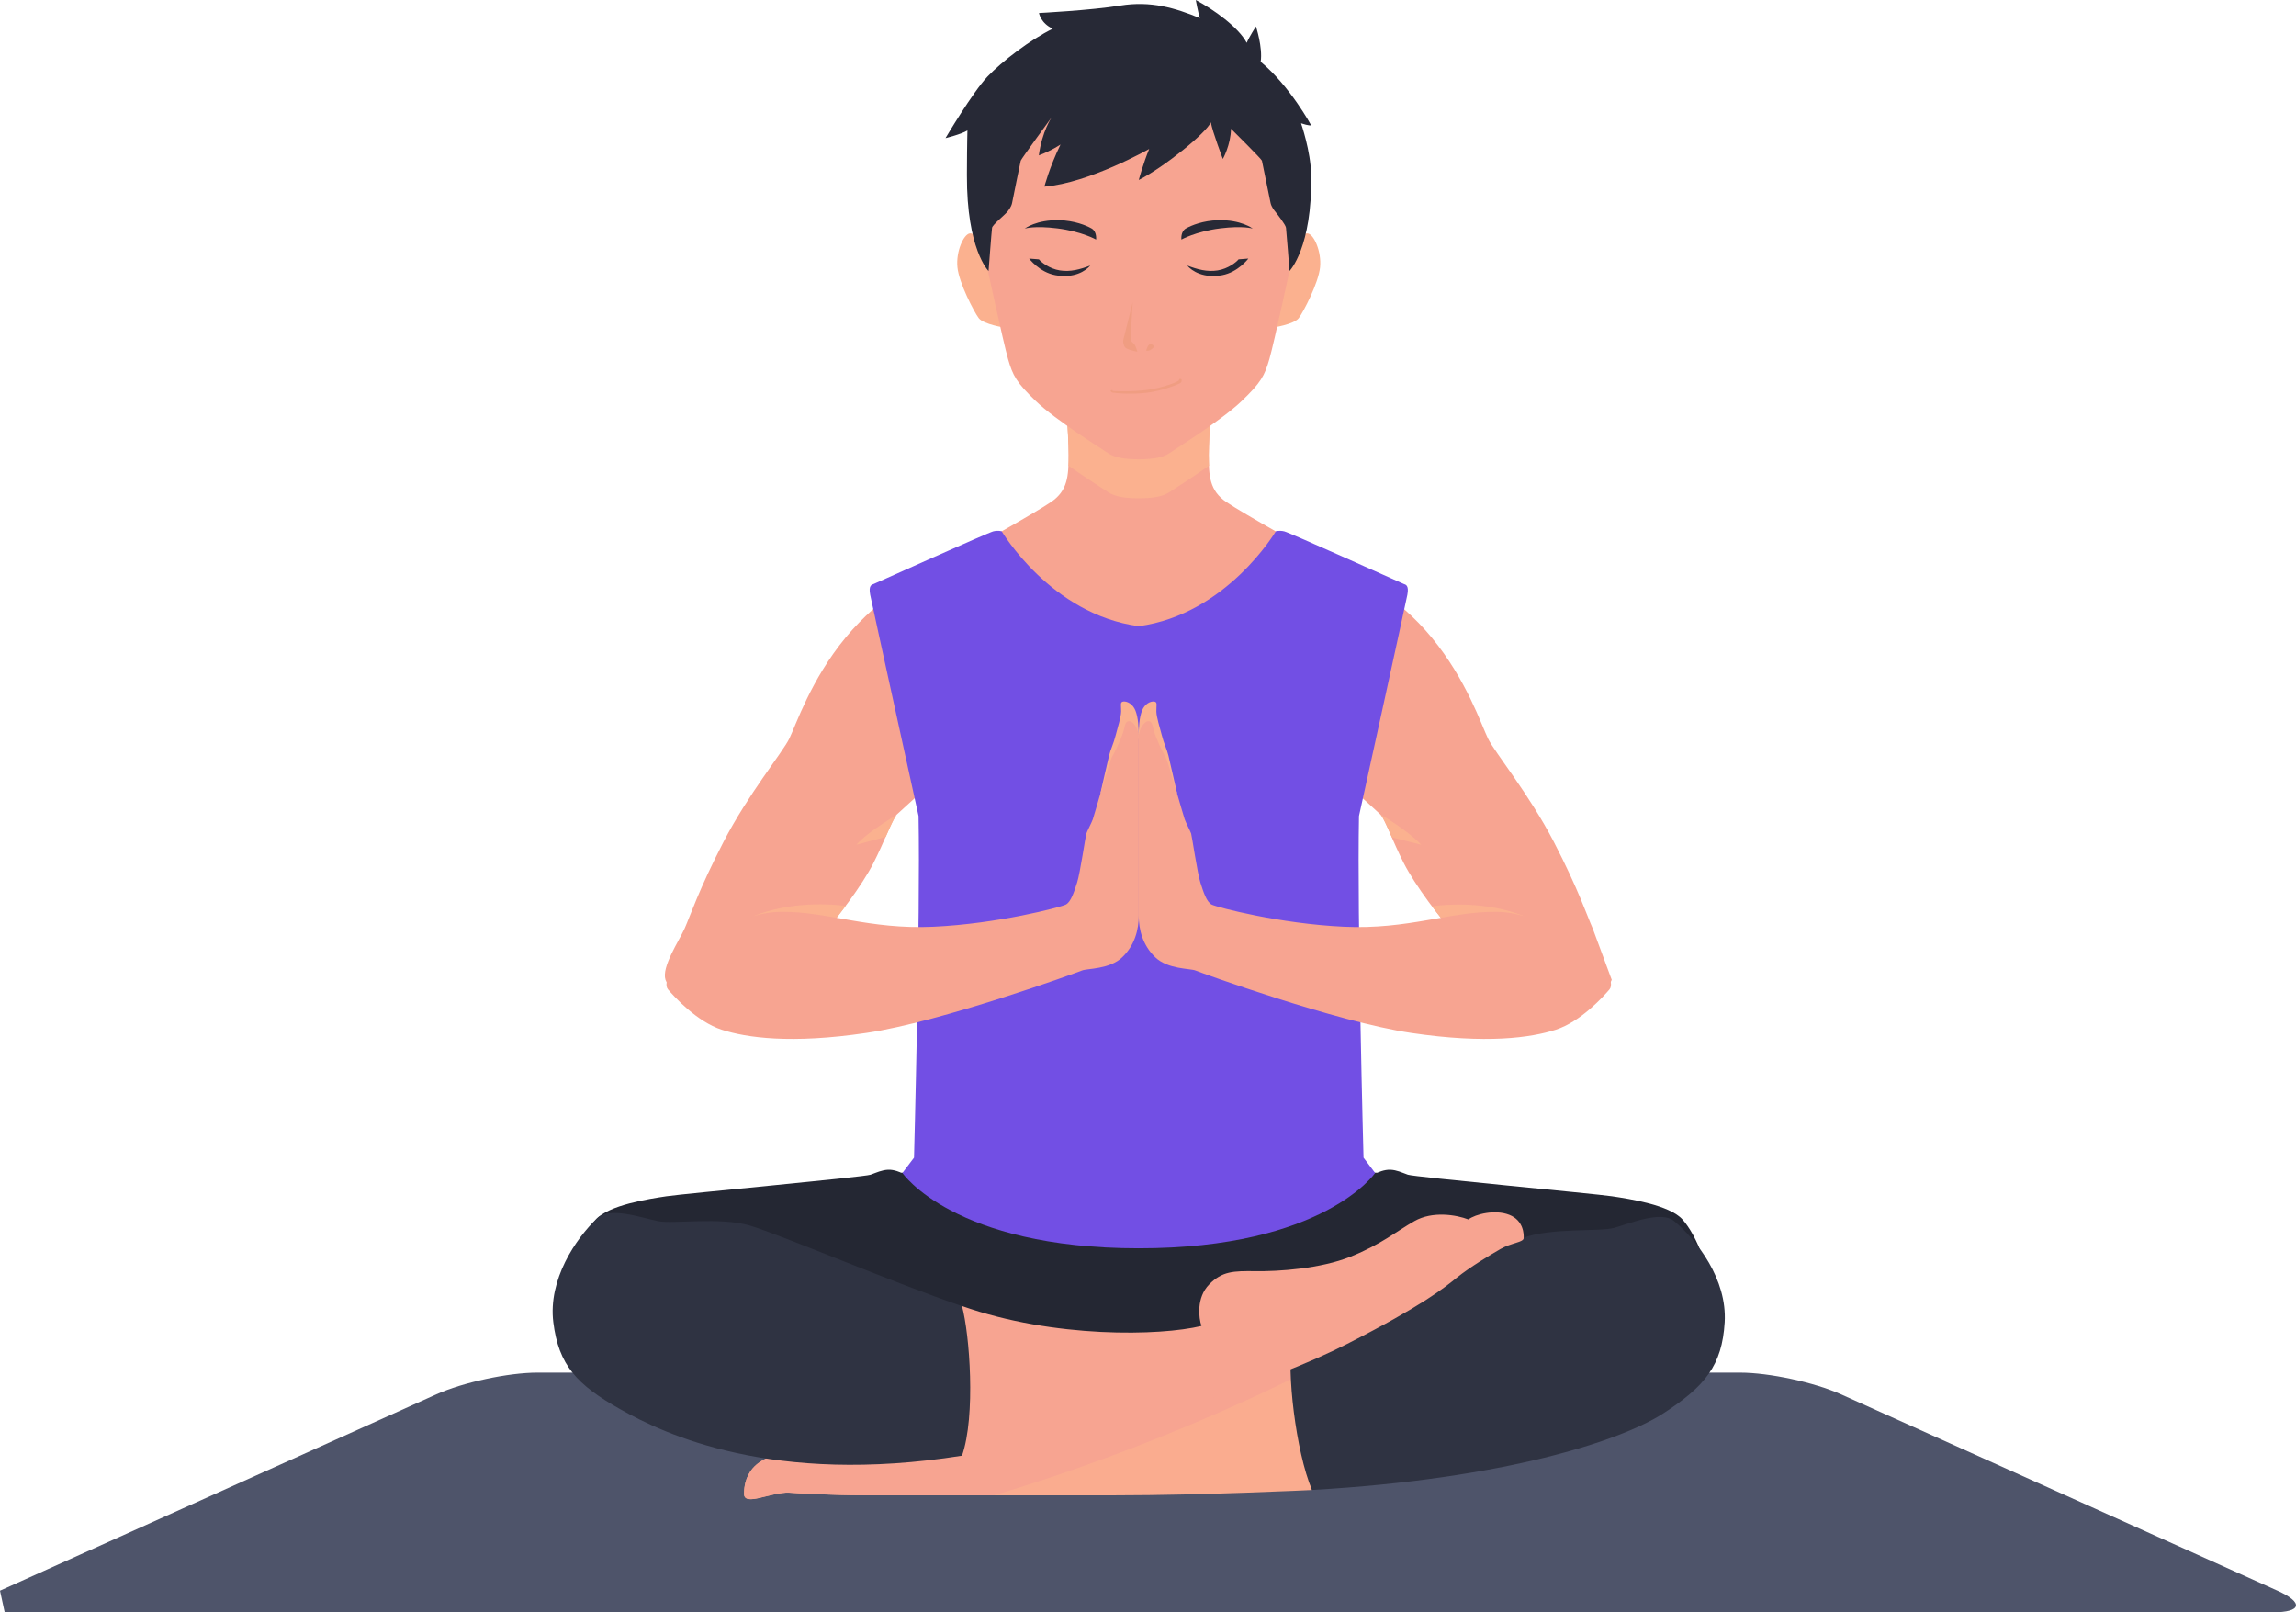 <svg width="329" height="231" viewBox="0 0 329 231" fill="none" xmlns="http://www.w3.org/2000/svg">
<path d="M0 227.904L62.542 199.765C66.332 198.06 72.832 196.662 76.991 196.662H249.343C253.501 196.662 260.002 198.06 263.791 199.765L326.341 227.904C330.13 229.609 329.827 231.007 325.669 231.007H0.672" fill="#4E546A"/>
<path d="M163.17 220.11C209.587 220.11 247.215 216.178 247.215 211.328C247.215 206.478 209.587 202.546 163.17 202.546C116.753 202.546 79.125 206.478 79.125 211.328C79.125 216.178 116.753 220.11 163.17 220.11Z" fill="#4E546A"/>
<path d="M228.239 133.064C227.456 131.323 226.207 127.48 222.654 120.623C219.101 113.766 214.204 107.816 213.236 105.847C212.269 103.878 210.142 97.387 205.156 91.349C200.17 85.311 193.98 82.062 190.84 80.51C187.701 78.959 178.054 73.514 175.698 71.911C173.341 70.308 173.201 68.208 173.201 65.186C173.201 62.163 173.755 55.342 173.755 55.342H152.57C152.57 55.342 153.124 62.163 153.124 65.186C153.124 68.208 152.984 70.308 150.628 71.911C148.271 73.514 138.624 78.959 135.485 80.51C132.346 82.062 126.156 85.311 121.17 91.349C116.184 97.387 114.056 103.878 113.089 105.847C112.121 107.816 107.224 113.758 103.671 120.623C100.118 127.488 98.87 131.33 98.087 133.064C97.303 134.799 94.763 138.553 95.361 140.383C95.959 142.212 100.627 145.001 106.167 144.503C111.707 144.005 117.159 134.623 117.159 134.623C119.973 131.652 123.578 126.756 125.144 123.689C126.71 120.623 127.914 117.242 128.512 116.693C130.13 115.185 133.358 112.302 133.358 112.302H192.953C192.953 112.302 196.188 115.185 197.798 116.693C198.397 117.242 199.601 120.63 201.167 123.689C202.733 126.749 206.337 131.652 209.152 134.623C209.152 134.623 214.603 143.998 220.143 144.503C225.683 145.008 230.344 142.212 230.95 140.383" fill="#F7A491"/>
<path d="M152.585 55.342C152.585 55.342 153.139 62.163 153.139 65.186C153.139 65.727 153.132 66.24 153.109 66.722C155.65 68.508 158.169 70.089 158.775 70.506C159.794 71.209 161.419 71.392 163.177 71.392C164.928 71.392 166.56 71.209 167.58 70.506C168.185 70.089 170.704 68.508 173.245 66.722C173.223 66.24 173.216 65.727 173.216 65.186C173.216 62.163 173.77 55.342 173.77 55.342H152.585Z" fill="#FBB18F"/>
<path d="M142.045 35.502C142.045 35.502 139.829 33.306 138.95 33.445C138.071 33.584 136.963 36.051 137.192 38.298C137.421 40.544 139.555 44.657 140.242 45.572C140.929 46.487 144.024 46.948 144.024 46.948L142.045 35.502Z" fill="#FBB18F"/>
<path d="M184.304 35.502C184.304 35.502 186.52 33.306 187.399 33.445C188.278 33.584 189.386 36.051 189.157 38.298C188.928 40.537 186.793 44.657 186.106 45.572C185.419 46.487 182.324 46.948 182.324 46.948L184.304 35.502Z" fill="#FBB18F"/>
<path d="M163.17 4.12C171.081 4.12 177.419 6.711 182.472 13.115C187.524 19.518 186.291 29.523 185.057 37.507C185.057 37.507 182.597 48.99 181.903 51.412C181.209 53.835 180.699 54.801 177.885 57.494C175.07 60.187 168.592 64.22 167.573 64.922C166.553 65.625 164.928 65.808 163.17 65.808C161.412 65.808 159.787 65.625 158.768 64.922C157.749 64.22 151.271 60.194 148.456 57.494C145.642 54.793 145.132 53.835 144.438 51.412C143.744 48.99 141.284 37.507 141.284 37.507C140.05 29.515 138.824 19.518 143.869 13.115C148.914 6.711 155.267 4.12 163.17 4.12Z" fill="#F7A491"/>
<path d="M174.524 31.55C172.404 31.608 170.75 32.274 169.944 32.728C169.139 33.182 169.287 34.324 169.287 34.324C169.287 34.324 171.348 33.16 174.842 32.721C178.144 32.304 179.51 32.75 179.51 32.75C179.51 32.75 177.841 31.455 174.524 31.55Z" fill="#272936"/>
<path d="M170.121 38.041C171.554 38.59 172.965 38.986 174.479 38.744C175.986 38.502 177.161 37.558 177.478 37.156L178.882 37.046C178.882 37.046 177.419 39 175.129 39.425C172.492 39.915 170.786 38.846 170.121 38.041Z" fill="#272936"/>
<path d="M151.825 31.55C153.945 31.608 155.599 32.274 156.405 32.728C157.21 33.182 157.062 34.324 157.062 34.324C157.062 34.324 155.001 33.16 151.507 32.721C148.205 32.304 146.839 32.75 146.839 32.75C146.839 32.75 148.508 31.455 151.825 31.55Z" fill="#272936"/>
<path d="M156.227 38.041C154.794 38.59 153.383 38.986 151.869 38.744C150.362 38.502 149.188 37.558 148.87 37.156L147.467 37.046C147.467 37.046 148.929 39 151.219 39.425C153.856 39.915 155.563 38.846 156.227 38.041Z" fill="#272936"/>
<path d="M164.234 50.241C164.234 50.241 164.463 49.392 164.766 49.327C165.069 49.261 165.261 49.451 165.32 49.612C165.379 49.773 165.121 49.963 164.847 50.139C164.574 50.315 164.234 50.241 164.234 50.241Z" fill="#F09D82"/>
<path d="M162.978 50.388C162.978 50.388 162.779 49.67 162.594 49.392C162.41 49.114 162.055 49.012 162.026 48.565C162.003 48.119 162.306 43.325 162.306 43.325C162.306 43.325 161.058 48.331 160.969 48.66C160.873 48.99 161.014 49.539 161.228 49.78C161.457 50.022 162.247 50.263 162.978 50.388Z" fill="#F09D82"/>
<path d="M159.44 56.016C159.44 56.016 162.092 56.177 164.397 55.862C166.701 55.547 168.947 54.662 168.947 54.457C168.954 54.252 169.028 54.288 169.191 54.296C169.346 54.303 169.368 54.545 169.264 54.764C169.168 54.984 166.524 56.008 164.374 56.264C161.841 56.557 159.647 56.294 159.455 56.257C159.263 56.228 159.056 56.008 159.174 55.935C159.3 55.855 159.448 55.862 159.44 56.016Z" fill="#F09D82"/>
<path d="M138.551 25.073C138.506 35.78 141.653 38.832 141.653 38.832C141.653 38.832 142.089 33.057 142.155 32.633C142.215 32.209 144.01 30.745 144.261 30.438C144.504 30.13 144.911 29.676 145.029 29.062C145.154 28.454 146.196 23.265 146.262 23.024C146.322 22.782 150.694 16.803 150.694 16.803C150.694 16.803 149.32 18.816 148.855 22.263C150.672 21.59 151.965 20.704 151.965 20.704C150.362 23.997 149.653 26.742 149.653 26.742C156.087 26.222 164.67 21.341 164.67 21.341C163.806 23.448 163.178 25.79 163.178 25.79C166.945 23.866 172.825 19.05 173.504 17.528C173.748 18.904 175.225 22.775 175.225 22.775C175.225 22.775 176.363 20.762 176.392 18.442C176.392 18.442 180.765 22.775 180.824 23.017C180.884 23.258 181.932 28.447 182.058 29.054C182.184 29.662 182.582 30.123 182.826 30.43C183.07 30.738 184.215 32.201 184.274 32.626C184.333 33.05 184.776 38.825 184.776 38.825C184.776 38.825 188.063 35.495 187.879 25.066C187.82 21.648 186.431 17.66 186.431 17.66C187.509 18.025 187.886 17.967 187.886 17.967C187.886 17.967 184.865 12.354 180.647 8.848C180.957 6.777 179.968 3.784 179.968 3.784C179.968 3.784 179.015 5.247 178.645 6.133C177.478 3.908 173.903 1.347 171.347 0C171.347 0 171.658 1.705 171.931 2.591C168.393 1.127 164.884 0.088 160.541 0.79C156.197 1.493 148.877 1.859 148.877 1.859C148.877 1.859 149.121 3.323 150.85 4.113C147.651 5.672 143.588 8.782 141.491 10.978C139.4 13.173 135.485 19.789 135.485 19.789C135.485 19.789 137.731 19.24 138.625 18.691C138.632 18.699 138.566 20.067 138.551 25.073Z" fill="#272936"/>
<path d="M244.689 188.45C245.745 182.442 242.946 176.799 241.092 174.721C239.238 172.643 233.506 171.772 230.965 171.391C228.424 171.011 202.644 168.632 201.736 168.303C200.827 167.973 200.155 167.637 199.239 167.593C198.331 167.549 197.37 168.017 197.37 168.017H129.111C129.111 168.017 128.15 167.542 127.242 167.593C126.333 167.644 125.661 167.973 124.745 168.303C123.836 168.639 98.057 171.011 95.516 171.391C92.975 171.772 87.243 172.643 85.389 174.721C83.535 176.799 80.736 182.442 81.792 188.45C81.792 188.45 88.514 200.262 112.956 200.262C137.398 200.262 180.78 200.262 197.74 200.262C214.699 200.255 238.189 197.145 244.689 188.45Z" fill="#242733"/>
<path d="M187.997 213.48C187.997 213.48 172.308 214.241 159.832 214.241C147.356 214.241 127.87 214.241 123.711 214.241C119.553 214.241 114.242 213.955 113.089 213.86C111.937 213.765 109.573 214.46 108.672 214.651C107.778 214.841 106.626 215.002 106.626 214.065C106.626 213.128 106.626 208.371 113.732 208.181C115.719 205.832 120.195 204.5 124.036 205.071C127.877 205.642 131.334 205.642 134.784 204.375C138.241 203.109 141.949 199.875 144.704 200.065C147.452 200.255 148.863 202.034 148.863 202.034C153.664 201.397 178.298 195.945 185.404 192.337L187.997 213.48Z" fill="#FAAC8F"/>
<path d="M185.847 196.018L185.396 192.329C178.291 195.945 153.656 201.397 148.855 202.026C148.855 202.026 147.444 200.255 144.696 200.058C141.941 199.867 138.233 203.102 134.776 204.368C131.319 205.634 127.862 205.634 124.028 205.063C120.187 204.492 115.711 205.824 113.724 208.174C106.618 208.364 106.618 213.121 106.618 214.058C106.618 214.994 107.77 214.833 108.664 214.643C109.558 214.453 111.929 213.758 113.081 213.853C114.234 213.948 119.545 214.233 123.703 214.233C126.148 214.233 133.912 214.233 142.421 214.233C165.844 207.303 184.968 197.606 184.968 197.606L185.847 196.018Z" fill="#F7A491"/>
<path d="M239.902 174.955C243.167 177.692 247.503 183.291 247.134 189.46C246.757 195.63 244.349 198.594 238.351 202.495C232.346 206.395 215.63 211.899 187.996 213.472C185.655 207.903 184.34 196.318 185.167 192.263C194.164 188.582 213.946 178.915 218.141 177.385C222.337 175.848 229.118 176.507 231.26 175.929C233.402 175.35 238.019 173.374 239.902 174.955Z" fill="#2F3342"/>
<path d="M137.842 208.562C161.649 205.012 182.191 198.067 193.035 192.549C203.878 187.031 206.951 184.513 208.776 183.035C210.6 181.564 213.525 179.8 215.017 178.944C216.502 178.087 218.282 177.992 218.326 177.422C218.378 176.851 218.326 174.853 216.266 174.048C214.205 173.243 211.42 173.953 210.408 174.714C208.679 174.048 205.274 173.477 202.682 174.948C200.089 176.419 197.932 178.278 193.559 180.034C189.194 181.791 183.144 182.171 179.931 182.127C176.718 182.083 175.129 182.127 173.261 184.03C171.392 185.933 171.776 188.882 172.16 189.973C166.302 191.4 151.042 191.78 137.842 187.118V208.562Z" fill="#F7A491"/>
<path d="M85.574 174.531C82.494 177.465 78.52 183.328 79.288 189.46C80.056 195.593 82.649 198.396 88.891 201.916C95.132 205.437 110.652 212.872 137.849 208.562C139.836 202.853 138.935 191.129 137.849 187.133C128.631 184.023 111.737 176.858 107.453 175.592C103.162 174.326 96.447 175.402 94.268 174.955C92.089 174.516 87.354 172.833 85.574 174.531Z" fill="#2F3342"/>
<path d="M163.17 89.717C175.801 88.012 182.811 76.127 182.811 76.127C182.811 76.127 183.284 75.958 184.022 76.127C184.761 76.295 200.923 83.57 201.152 83.665C201.381 83.76 201.935 83.804 201.662 85.224C201.388 86.643 194.733 116.92 194.733 116.92C194.452 131.469 195.383 165.858 195.383 165.858L197.045 168.054C197.045 168.054 189.717 178.849 163.177 178.849C136.637 178.849 129.31 168.054 129.31 168.054L130.972 165.858C130.972 165.858 131.895 131.462 131.622 116.92C131.622 116.92 124.974 86.643 124.693 85.224C124.412 83.804 124.974 83.76 125.203 83.665C125.432 83.57 141.594 76.302 142.332 76.127C143.071 75.951 143.544 76.127 143.544 76.127C143.544 76.127 150.539 88.012 163.17 89.717Z" fill="#724FE4"/>
<path d="M107.955 131.264L118.666 133.035C119.471 132.084 120.394 130.847 121.177 129.8C119.323 129.544 113.458 129.054 107.955 131.264Z" fill="#FBB18F"/>
<path d="M157.667 113.714C157.667 113.714 158.709 109.118 158.923 108.247C159.13 107.377 159.573 106.535 159.868 105.342C160.171 104.149 160.629 102.781 160.651 101.932C160.673 101.083 160.444 100.585 160.954 100.512C161.464 100.446 162.313 100.812 162.712 101.836C163.104 102.868 163.177 104.23 163.177 105.591C163.17 106.974 157.667 113.714 157.667 113.714Z" fill="#FBB18F"/>
<path d="M100.879 135.582C100.879 135.582 105.311 130.7 111.959 130.642C118.607 130.583 124.516 133.203 133.749 132.779C142.983 132.354 151.972 129.976 152.711 129.61C153.449 129.244 153.907 127.81 154.343 126.441C154.779 125.073 155.547 119.796 155.665 119.43C155.791 119.064 156.374 117.966 156.589 117.388C156.803 116.81 158.93 109.155 159.329 108.482C159.728 107.808 160.777 105.642 161.021 104.639C161.264 103.629 161.331 103.3 161.855 103.329C162.38 103.359 163.178 104.456 163.178 105.62C163.178 106.784 163.178 129.193 163.178 131.176C163.178 133.159 162.624 135.414 160.806 137.155C158.989 138.897 155.791 138.743 155.052 139.044C154.314 139.351 134.938 146.391 124.139 147.994C113.34 149.597 106.965 148.682 103.412 147.533C99.859 146.384 96.587 142.776 95.723 141.759C94.859 140.741 96.506 137.551 100.879 135.582Z" fill="#F7A491"/>
<path d="M122.699 121.033L126.917 119.906C127.611 118.318 128.106 117.271 128.431 116.795C128.431 116.803 124.487 119.057 122.699 121.033Z" fill="#FBB18F"/>
<path d="M218.393 131.264L207.667 132.947C206.862 131.996 205.983 130.898 205.2 129.844C207.054 129.595 212.89 129.054 218.393 131.264Z" fill="#FBB18F"/>
<path d="M168.68 113.714C168.68 113.714 167.639 109.118 167.425 108.247C167.218 107.377 166.775 106.535 166.479 105.342C166.176 104.149 165.718 102.781 165.696 101.932C165.674 101.083 165.903 100.585 165.393 100.512C164.884 100.446 164.034 100.812 163.635 101.836C163.244 102.868 163.17 104.23 163.17 105.591C163.17 106.974 168.68 113.714 168.68 113.714Z" fill="#FBB18F"/>
<path d="M225.469 135.582C225.469 135.582 221.037 130.7 214.389 130.642C207.741 130.583 201.831 133.203 192.598 132.779C183.365 132.354 174.375 129.976 173.637 129.61C172.898 129.244 172.44 127.81 172.004 126.441C171.569 125.073 170.8 119.796 170.682 119.43C170.557 119.064 169.973 117.966 169.759 117.388C169.545 116.81 167.417 109.155 167.018 108.482C166.619 107.808 165.571 105.642 165.327 104.639C165.083 103.629 165.017 103.3 164.492 103.329C163.968 103.359 163.17 104.456 163.17 105.62C163.17 106.784 163.17 129.193 163.17 131.176C163.17 133.159 163.724 135.414 165.541 137.155C167.358 138.897 170.557 138.743 171.295 139.044C172.034 139.351 191.409 146.391 202.208 147.994C213.007 149.597 219.382 148.682 222.935 147.533C226.488 146.391 229.76 142.776 230.625 141.759C231.489 140.741 229.834 137.551 225.469 135.582Z" fill="#F7A491"/>
<path d="M203.648 121.033L199.46 119.972C198.766 118.384 198.16 117 197.82 116.686C197.82 116.693 201.861 119.057 203.648 121.033Z" fill="#FBB18F"/>
</svg>
